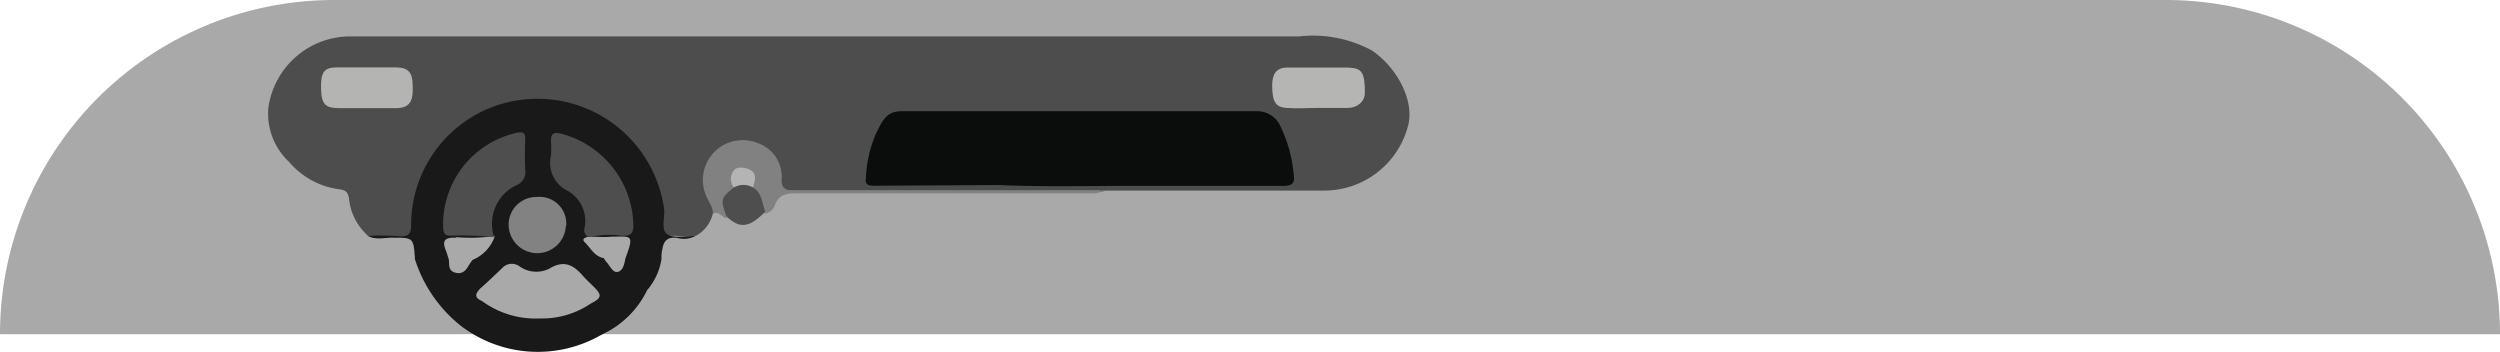 <svg xmlns="http://www.w3.org/2000/svg" viewBox="0 0 144.3 20.31"><defs><style>.cls-1{fill:#a9a9a9;}.cls-2{fill:#4e4d4d;}.cls-3{fill:#b4b4b4;}.cls-4{fill:#191919;}.cls-5{fill:#818181;}.cls-6{fill:#4f4e4e;}.cls-7{fill:#0b0c0c;}.cls-8{fill:#b4b4b3;}.cls-9{fill:#b5b5b4;}.cls-10{fill:#4e4e4e;}.cls-11{fill:#828282;}</style></defs><g id="Capa_2" data-name="Capa 2"><g id="Capa_7" data-name="Capa 7"><path class="cls-1" d="M19.29,0H125A19.29,19.29,0,0,1,144.3,19.29v0a0,0,0,0,1,0,0H0a0,0,0,0,1,0,0v0A19.29,19.29,0,0,1,19.29,0Z"/></g><g id="Capa_11" data-name="Capa 11"><path class="cls-2" d="M15.49,6.22A4.78,4.78,0,0,1,20.28,2.1c1.41,0,2.83,0,4.25,0H75a7.16,7.16,0,0,1,4.18.81c1.48,1,2.5,2.95,2.08,4.4A5,5,0,0,1,76.4,11c-4.19,0-8.39,0-12.58,0a.94.94,0,0,1-.41,0H45.54c-.42.05-.58-.18-.63-.55a4.85,4.85,0,0,0-.11-.75A1.94,1.94,0,0,0,43,8.3,2,2,0,0,0,41,11.11c.13.36.41.7.17,1.11a2,2,0,0,1-1,1.39,6.54,6.54,0,0,1-1.17,0c-.76,0-.81,0-.84-.81a6.9,6.9,0,0,0-2.82-5.51,7.08,7.08,0,0,0-10.82,3,10.06,10.06,0,0,0-.62,2.75c0,.3-.05.62-.49.6a18,18,0,0,1-2.2-.06,3.3,3.3,0,0,1-1.07-2.16c-.07-.32-.17-.44-.52-.49a4.55,4.55,0,0,1-2.91-1.56A3.82,3.82,0,0,1,15.49,6.22Z"/><path class="cls-3" d="M34.87,15h0Z"/><path class="cls-4" d="M21.19,13.59c.47.29,1,.12,1.48.13,1.2,0,1.2,0,1.28,1.24a8,8,0,0,0,2.68,3.87,7.32,7.32,0,0,0,8,.54l.25-.13a5.37,5.37,0,0,0,2.47-2.49h0a3.59,3.59,0,0,0,.83-1.8c0-.19,0-.37.05-.55.07-.49.29-.74.85-.67a1.41,1.41,0,0,0,1.06-.11c-.55,0-1.22.15-1.62-.1s-.12-1-.19-1.48a7.38,7.38,0,0,0-10-5.83A7.29,7.29,0,0,0,23.73,13c0,.54-.19.66-.68.63S21.81,13.59,21.19,13.59ZM33.77,14c-.23-.21,0-.28.18-.34H34c.43,0,.86.05,1.3,0,1.14,0,1.33-.17.8,1.25-.06.31-.13.7-.43.78s-.46-.35-.67-.57a1.7,1.7,0,0,1-.15-.22l0,0,0,0C34.3,14.79,34.13,14.36,33.77,14Zm-6,2.61c.41-.37.81-.75,1.21-1.13a.75.75,0,0,1,1-.11,1.68,1.68,0,0,0,1.72.14c.9-.55,1.44-.18,2,.47.17.19.36.36.54.54.51.5.52.67-.14,1a5,5,0,0,1-2.95.86,5.19,5.19,0,0,1-3.32-1C27.4,17.19,27.39,17,27.73,16.64Zm-1.42-2.92a9.48,9.48,0,0,0,2.13-.06.08.08,0,0,1,.08,0A2.26,2.26,0,0,1,27.28,15a2.83,2.83,0,0,0-.2.28c-.17.3-.36.57-.79.46s-.35-.45-.38-.75h0c-.06-.17-.1-.35-.17-.52C25.48,13.85,25.72,13.7,26.31,13.72Z"/><path class="cls-5" d="M63.82,11c-.37,0-.73,0-1.1,0-5.62,0-11.25,0-16.87,0-.59,0-.76-.17-.73-.74a2.05,2.05,0,0,0-1.38-2,2.3,2.3,0,0,0-3,3c.13.36.42.66.41,1.07.36-.17.52.24.8.27a2,2,0,0,1,.5-1.65c0-.11,0-.22,0-.34,0-.3,0-.56.41-.58s.52.21.55.55a2.75,2.75,0,0,0,0,.41c.33.4.31,1,.77,1.34a.78.78,0,0,0,.55-.49c.23-.66.73-.68,1.31-.68H63.29C63.47,11.06,63.66,11.11,63.82,11Z"/><path class="cls-6" d="M44.17,12.22c-.19-.49-.17-1.09-.71-1.4-.37-.46-.73-.45-1.1,0-.76.6-.79.7-.43,1.67C42.7,13.22,43.25,13.15,44.17,12.22Z"/><path class="cls-7" d="M57.65,10.68c1.9.09,4.27.07,6.64.05,3.24,0,6.49,0,9.73,0,.61,0,.74-.16.64-.76a7.83,7.83,0,0,0-.76-2.69,1.45,1.45,0,0,0-1.36-.86q-10.26,0-20.52,0c-.94,0-1.14.71-1.44,1.25a7.16,7.16,0,0,0-.6,2.6c-.08.46.24.45.56.45Z"/><path class="cls-8" d="M21.15,6.24c.57,0,1.15,0,1.72,0,.73,0,1-.35.95-1.29,0-.76-.25-1.05-.94-1.06-1.15,0-2.29,0-3.44,0-.74,0-.93.28-.91,1.22s.28,1.12,1,1.13Z"/><path class="cls-9" d="M76.05,6.23c.58,0,1.15,0,1.73,0s1-.38,1-.87c0-1.2-.17-1.44-1-1.46-1.17,0-2.33,0-3.49,0-.65,0-.85.41-.86,1,0,.92.16,1.28.81,1.33s1.2,0,1.79,0Z"/><path class="cls-6" d="M28.51,13.74l0,0,0-.09Z"/><path class="cls-6" d="M26.1,13.6c-.31,0-.5,0-.52-.44a5.42,5.42,0,0,1,4.27-5.5c.31-.07.48,0,.47.37a17.81,17.81,0,0,0,0,1.79.81.81,0,0,1-.49.86,2.46,2.46,0,0,0-1.31,3,.08.08,0,0,0-.08,0h0A18.29,18.29,0,0,0,26.1,13.6Z"/><path class="cls-6" d="M28.49,13.72l0-.06a.08.08,0,0,1,.08,0Z"/><path class="cls-10" d="M31.8,9a4.6,4.6,0,0,0,0-.83c0-.44.12-.56.56-.46A5.58,5.58,0,0,1,36.56,13c0,.52-.21.62-.66.61a4.91,4.91,0,0,0-1.87.08H34a.43.43,0,0,1-.26-.53,2,2,0,0,0-1-2.16A1.78,1.78,0,0,1,31.8,9Z"/><path class="cls-10" d="M34,13.74l0-.05H34Z"/><path class="cls-11" d="M32.68,13.05A1.54,1.54,0,0,0,31,11.37a1.6,1.6,0,0,0-1.64,1.5,1.65,1.65,0,1,0,3.3.18Z"/><path class="cls-3" d="M42.36,10.82a1.11,1.11,0,0,1,1.1,0c.15-.46.27-.93-.38-1.1-.24-.06-.58-.11-.75.16A.78.78,0,0,0,42.36,10.82Z"/></g></g></svg>